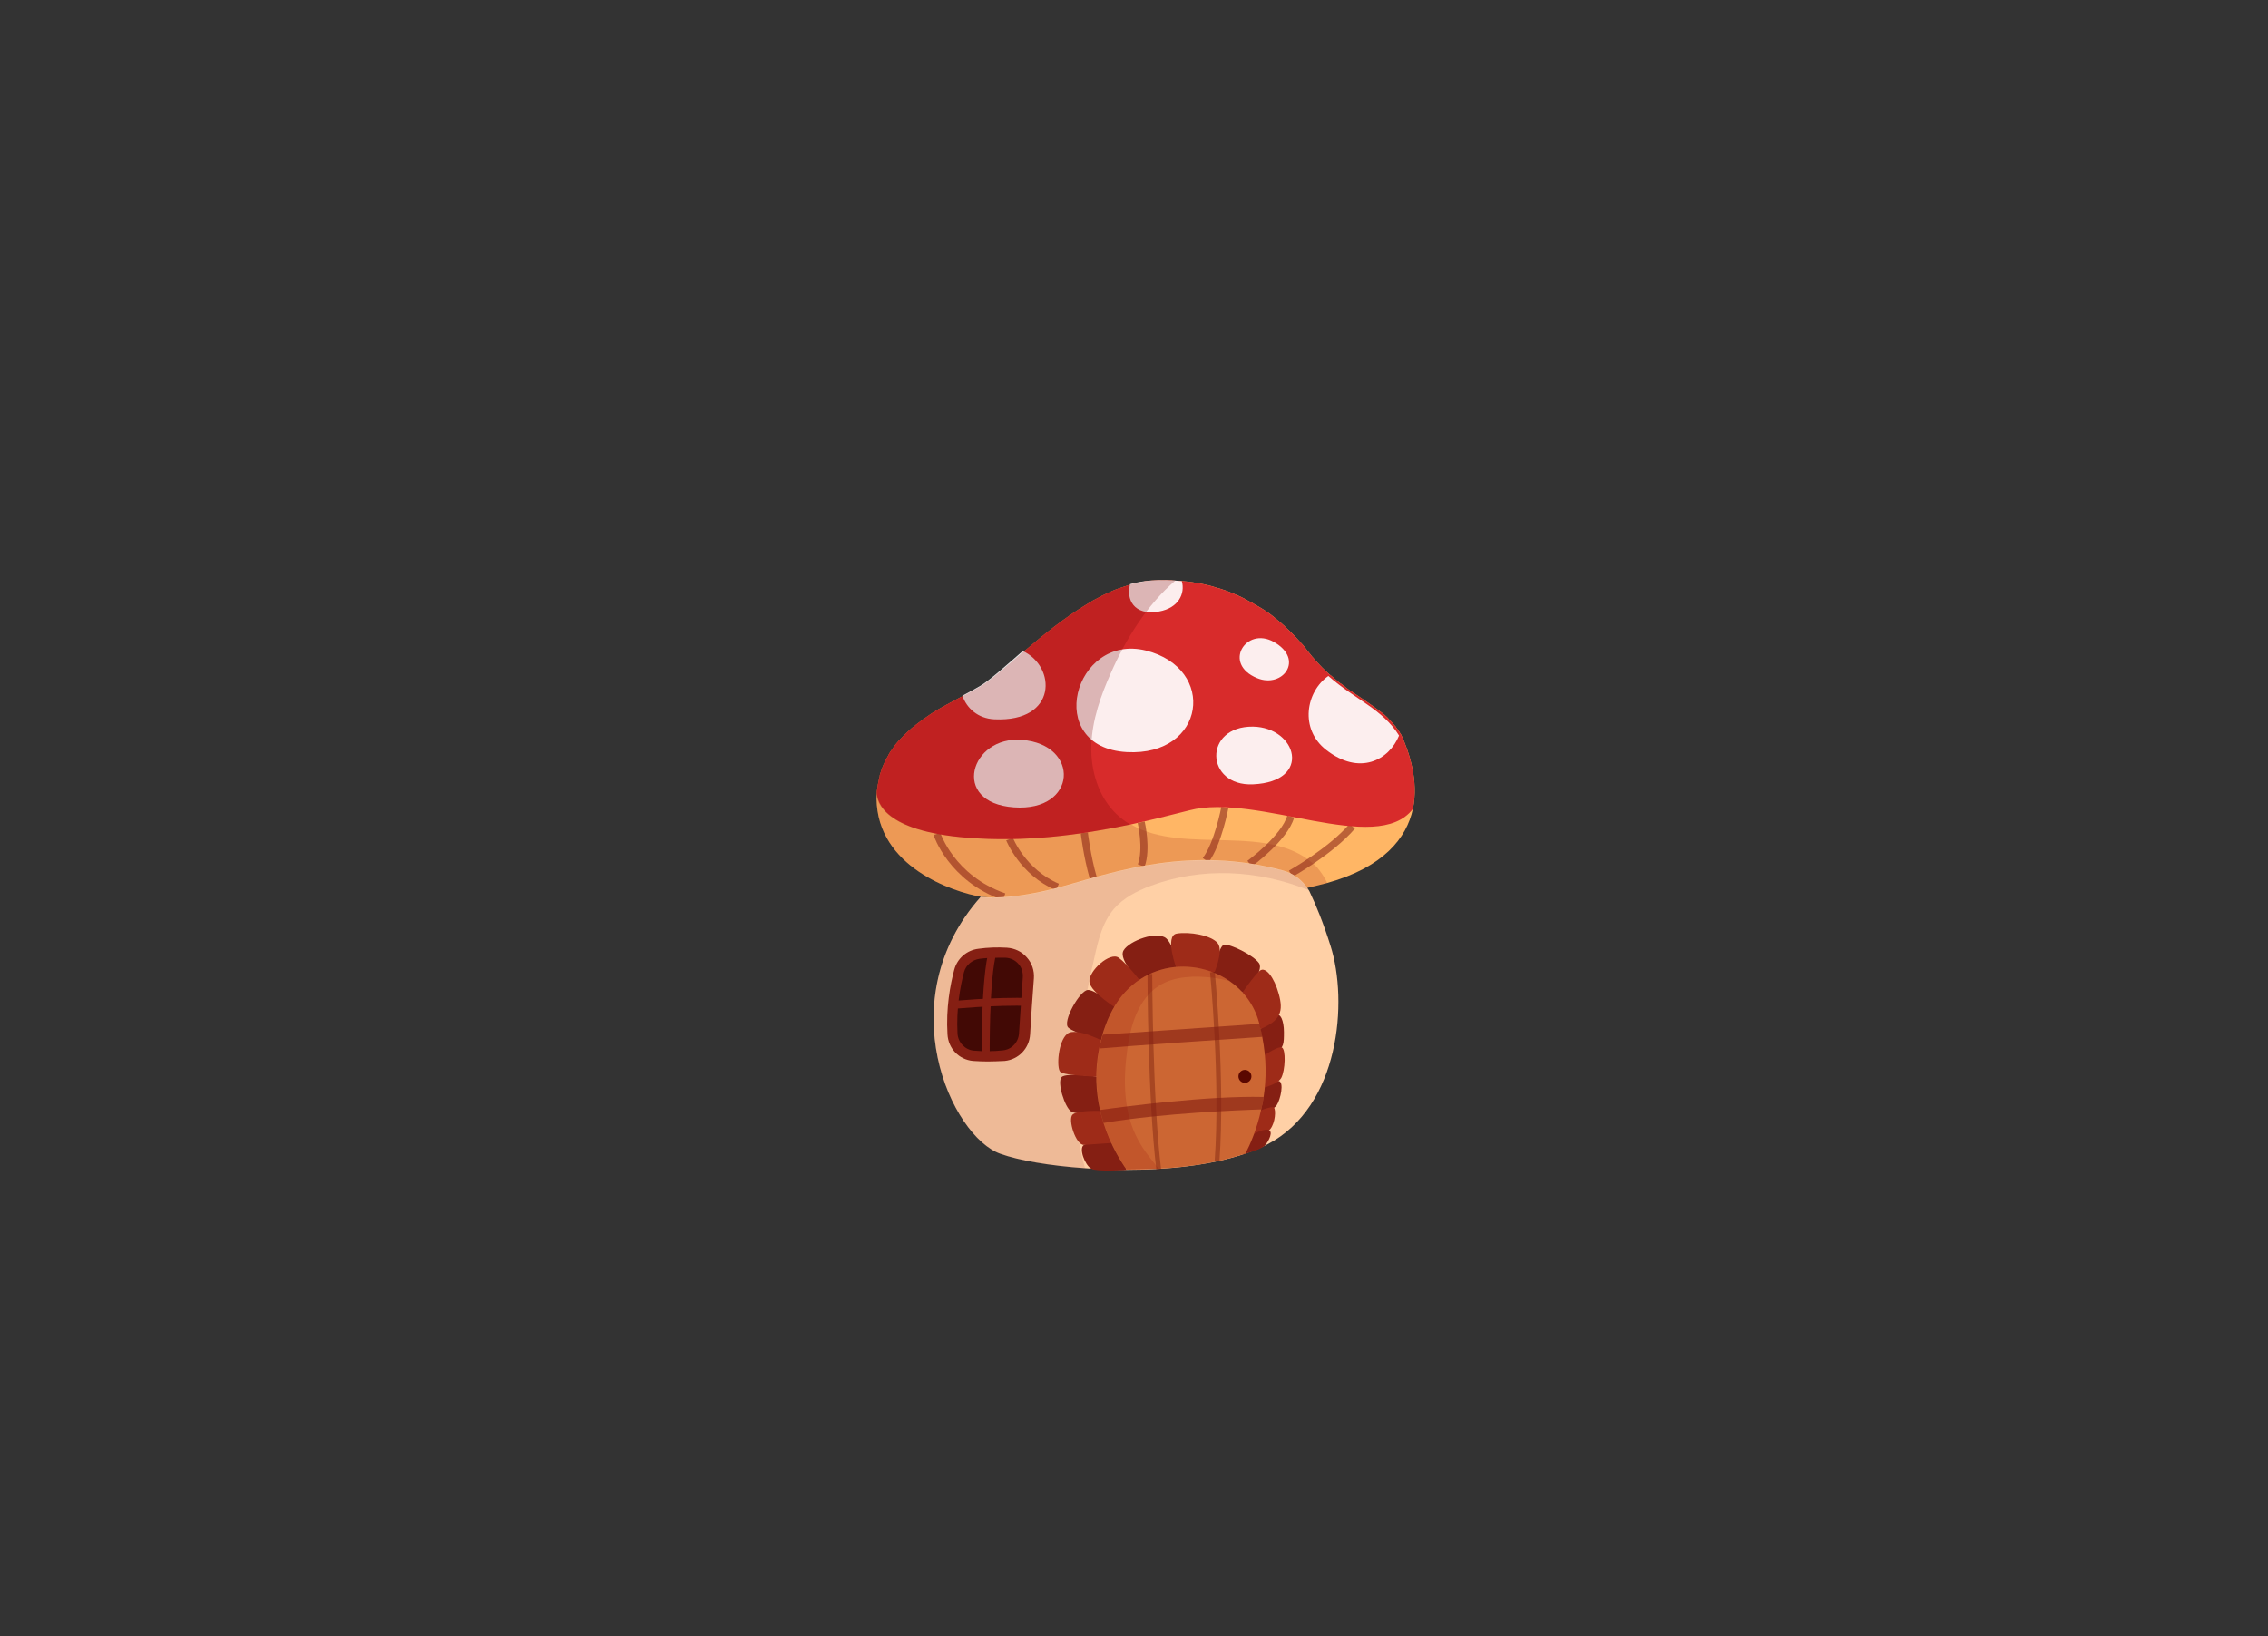 <?xml version="1.0" encoding="utf-8"?>
<!-- Generator: Adobe Illustrator 27.0.0, SVG Export Plug-In . SVG Version: 6.00 Build 0)  -->
<svg version="1.1" id="BACKGROUND" xmlns="http://www.w3.org/2000/svg" xmlns:xlink="http://www.w3.org/1999/xlink" x="0px" y="0px"
	 viewBox="0 0 837.3 604" style="enable-background:new 0 0 837.3 604;" xml:space="preserve">
<rect x="0" y="0" width="837.3" height="604" fill="#333333" stroke="none"/>
<style type="text/css">
	.st0{fill:#FFB665;}
	.st1{opacity:0.16;fill:#8E0000;}
	.st2{opacity:0.56;}
	.st3{fill:none;stroke:#851F13;stroke-width:2.64;stroke-miterlimit:10;}
	.st4{fill:#D82B2B;}
	.st5{opacity:0.92;}
	.st6{fill:#FFFFFF;}
	.st7{opacity:0.24;fill:#770000;}
	.st8{fill:#FFD0A6;}
	.st9{opacity:0.16;fill:#914646;}
	.st10{fill:none;stroke:#280101;stroke-width:1.32;stroke-miterlimit:10;}
	.st11{fill:#420905;}
	.st12{fill:#851F13;}
	.st13{fill:#9E2B18;}
	.st14{fill:#CC6633;}
	.st15{opacity:0.33;}
	.st16{fill:none;stroke:#5A0700;stroke-width:1.76;stroke-miterlimit:10;}
	.st17{opacity:0.64;}
	.st18{fill:#5A0700;}
</style>
<g>
	<g>
		<path class="st0" d="M521.6,298.6L521.6,298.6c-2.3,10.7-10.8,21.5-31.6,27.3c-2.3,0.6-4.7,1.2-7.3,1.8
			c-49.4,9.9-120.6,3.3-120.6,3.3c-10.1-1.8-38.2-10.9-38.5-36.2c0-0.8,0-1.5,0.1-2.3c0-0.3,0-0.6,0.1-0.9c0-0.2,0-0.4,0.1-0.6
			c0-0.3,0.1-0.6,0.1-0.8c0-0.2,0.1-0.5,0.1-0.7c0-0.1,0-0.2,0.1-0.3c0-0.2,0.1-0.4,0.1-0.6c0-0.2,0.1-0.3,0.1-0.5
			c0.1-0.3,0.1-0.6,0.2-0.9c0.1-0.3,0.2-0.6,0.2-1c0,0,0-0.1,0-0.1c0.1-0.3,0.2-0.6,0.3-0.9c0.1-0.2,0.1-0.4,0.2-0.6
			c0.1-0.2,0.1-0.4,0.2-0.6c0.6-1.8,1.5-3.5,2.4-5.1c0.1-0.2,0.2-0.4,0.3-0.6c0.1-0.2,0.2-0.3,0.3-0.5c0.1-0.2,0.3-0.4,0.4-0.6
			c0.1-0.1,0.2-0.3,0.3-0.4c0.1-0.2,0.3-0.4,0.4-0.6c0.5-0.8,1.1-1.5,1.7-2.2c0.2-0.2,0.3-0.4,0.5-0.6c0.2-0.2,0.4-0.4,0.6-0.6
			c0.1-0.1,0.2-0.2,0.3-0.3c0.5-0.6,1.1-1.2,1.7-1.7c0.1-0.1,0.1-0.1,0.2-0.2c0.4-0.4,0.8-0.8,1.3-1.2c0.5-0.5,1.1-1,1.7-1.4
			c0.2-0.2,0.5-0.4,0.7-0.6c0.3-0.2,0.5-0.4,0.8-0.6c0.8-0.6,1.5-1.2,2.3-1.7c0.8-0.5,1.5-1.1,2.3-1.6c0.5-0.3,1-0.7,1.6-1
			c0.3-0.2,0.5-0.3,0.8-0.5c0.5-0.3,1-0.6,1.6-0.9c0.5-0.3,1-0.6,1.6-0.9c0.3-0.1,0.5-0.3,0.8-0.4c0.5-0.3,1-0.6,1.5-0.8
			c0.3-0.1,0.5-0.3,0.7-0.4c0.5-0.3,1-0.5,1.5-0.8c0.7-0.4,1.3-0.7,2-1c0.3-0.2,0.6-0.3,1-0.5c0.3-0.2,0.6-0.3,0.9-0.5
			c0.9-0.5,1.8-1,2.6-1.4c0.2-0.1,0.5-0.3,0.7-0.4c0.5-0.3,1.1-0.6,1.5-0.9c0.2-0.1,0.3-0.2,0.5-0.3c2.4-1.6,5.6-4.2,9.3-7.4
			c0.4-0.3,0.7-0.6,1.1-0.9c1.5-1.3,3.1-2.7,4.7-4.1c6.9-5.9,15.1-12.6,23.7-17.7c0.4-0.3,0.9-0.5,1.3-0.8c0.4-0.3,0.9-0.5,1.3-0.7
			c0.4-0.2,0.9-0.5,1.3-0.7c0.4-0.2,0.9-0.5,1.3-0.7c0.4-0.2,0.9-0.4,1.3-0.6c0.4-0.2,0.9-0.4,1.3-0.6c0.4-0.2,0.9-0.4,1.3-0.6
			c0.9-0.4,1.8-0.7,2.7-1c0.9-0.3,1.8-0.6,2.7-0.9c0.4-0.1,0.9-0.3,1.3-0.4c0,0,0,0,0,0c0.2-0.1,0.4-0.1,0.6-0.2
			c0.3-0.1,0.6-0.1,0.9-0.2c0.1,0,0.1,0,0.2,0c0.3-0.1,0.6-0.1,0.9-0.2c0.1,0,0.3-0.1,0.4-0.1c0.3-0.1,0.7-0.1,1-0.2
			c0.3-0.1,0.7-0.1,1-0.2c0.8-0.1,1.7-0.2,2.5-0.3c1.6-0.1,3.1-0.1,4.6-0.1c0.5,0,1.1,0,1.6,0c0.2,0,0.3,0,0.4,0c0.5,0,1,0,1.4,0.1
			c0,0,0.1,0,0.1,0c0.4,0,0.7,0,1.1,0.1c0.2,0,0.4,0,0.6,0c0.5,0,1,0.1,1.5,0.1c0.1,0,0.2,0,0.3,0c0.4,0,0.8,0.1,1.1,0.1
			c0.3,0,0.6,0.1,0.9,0.1c0.5,0.1,1,0.1,1.6,0.2c0.5,0.1,1,0.2,1.5,0.3c0,0,0,0,0.1,0c0.2,0,0.4,0.1,0.7,0.1
			c2.2,0.4,4.4,0.9,6.5,1.6c0.5,0.1,0.9,0.3,1.4,0.4c0.7,0.2,1.4,0.5,2.1,0.7c0.4,0.2,0.9,0.3,1.3,0.5c1,0.4,2.1,0.9,3.1,1.3
			c0.4,0.2,0.9,0.4,1.3,0.6c0.1,0.1,0.3,0.1,0.4,0.2c0.4,0.2,0.9,0.4,1.3,0.7c0.3,0.2,0.6,0.3,0.9,0.5c0.3,0.1,0.5,0.3,0.8,0.4
			c0.4,0.2,0.7,0.4,1.1,0.6c0,0,0.1,0,0.1,0.1c0.4,0.2,0.8,0.5,1.2,0.7c0.1,0,0.1,0.1,0.2,0.1c0.4,0.2,0.8,0.5,1.2,0.7
			c0.2,0.1,0.3,0.2,0.5,0.3c0.4,0.2,0.7,0.5,1.1,0.7c0.3,0.2,0.6,0.4,0.9,0.6c1.1,0.8,2.2,1.6,3.2,2.5c0.4,0.3,0.7,0.6,1.1,0.9
			c0.2,0.2,0.4,0.4,0.7,0.6c0,0,0.1,0,0.1,0.1c0.2,0.2,0.5,0.4,0.7,0.6c0.3,0.3,0.7,0.6,1,1c0.3,0.3,0.7,0.6,1,0.9
			c0.5,0.5,1,0.9,1.4,1.4c0.4,0.4,0.7,0.7,1.1,1.1c0.4,0.4,0.7,0.8,1.1,1.2c0.3,0.3,0.5,0.6,0.8,0.9c0.1,0.1,0.2,0.2,0.3,0.3
			c0.3,0.3,0.5,0.6,0.8,0.9c0.4,0.5,0.9,1.1,1.3,1.7c2.5,3.2,5,5.9,7.5,8.2c0.3,0.3,0.6,0.5,0.9,0.8c0.1,0,0.1,0.1,0.2,0.1
			c0.9,0.8,1.9,1.6,2.8,2.4c0.3,0.2,0.5,0.4,0.8,0.6c0.1,0,0.1,0.1,0.2,0.1c0.5,0.4,1.1,0.8,1.6,1.2c0.1,0.1,0.2,0.1,0.2,0.2
			c0.6,0.5,1.2,0.9,1.8,1.3c0.3,0.2,0.6,0.4,0.9,0.6c2.5,1.7,5,3.3,7.3,5c0.5,0.3,0.9,0.7,1.4,1c0.3,0.2,0.5,0.4,0.8,0.6
			c0.3,0.2,0.5,0.4,0.8,0.6c0.3,0.2,0.5,0.4,0.8,0.6c0.3,0.2,0.5,0.4,0.8,0.7c0.5,0.4,1,0.9,1.4,1.4c0.1,0.1,0.2,0.2,0.3,0.3
			c0.7,0.7,1.3,1.4,1.9,2.1c0.2,0.2,0.4,0.4,0.5,0.7c0.3,0.3,0.5,0.7,0.8,1.1c0.2,0.2,0.3,0.4,0.4,0.6c0.2,0.3,0.4,0.6,0.6,0.9
			c0,0,0,0,0,0C520.2,277.5,523.8,288.1,521.6,298.6z"/>
		<path class="st1" d="M490,325.9c-2.3,0.6-4.7,1.2-7.3,1.8c-49.4,9.9-120.6,3.3-120.6,3.3c-10.1-1.8-38.2-10.9-38.5-36.2
			c0-0.8,0-1.5,0.1-2.3c0-0.3,0-0.6,0.1-0.9c0-0.2,0-0.4,0.1-0.6c0-0.3,0.1-0.6,0.1-0.8c0-0.2,0.1-0.5,0.1-0.7c0-0.1,0-0.2,0.1-0.3
			c0-0.2,0.1-0.4,0.1-0.6c0-0.2,0.1-0.3,0.1-0.5c0.1-0.3,0.1-0.6,0.2-0.9c0.1-0.3,0.2-0.6,0.2-1c0,0,0-0.1,0-0.1
			c0.1-0.3,0.2-0.6,0.3-0.9c0.1-0.2,0.1-0.4,0.2-0.6c0.1-0.2,0.1-0.4,0.2-0.6c0.6-1.8,1.5-3.5,2.4-5.1c0.1-0.2,0.2-0.4,0.3-0.6
			c0.1-0.2,0.2-0.3,0.3-0.5c0.1-0.2,0.3-0.4,0.4-0.6c0.1-0.1,0.2-0.3,0.3-0.4c0.1-0.2,0.3-0.4,0.4-0.6c0.5-0.8,1.1-1.5,1.7-2.2
			c0.2-0.2,0.3-0.4,0.5-0.6c0.2-0.2,0.4-0.4,0.6-0.6c0.1-0.1,0.2-0.2,0.3-0.3c0.5-0.6,1.1-1.2,1.7-1.7c0.1-0.1,0.1-0.1,0.2-0.2
			c0.4-0.4,0.8-0.8,1.3-1.2c0.5-0.5,1.1-1,1.7-1.4c0.2-0.2,0.5-0.4,0.7-0.6c0.3-0.2,0.5-0.4,0.8-0.6c0.8-0.6,1.5-1.2,2.3-1.7
			c0.8-0.6,1.6-1.1,2.3-1.6c0.5-0.3,1-0.7,1.6-1c0.3-0.2,0.5-0.3,0.8-0.5c0.5-0.3,1-0.6,1.6-0.9c0.5-0.3,1-0.6,1.6-0.9
			c0.3-0.1,0.5-0.3,0.8-0.4c0.5-0.3,1-0.6,1.5-0.8c0.3-0.1,0.5-0.3,0.7-0.4c0.5-0.3,1-0.5,1.5-0.8c0.7-0.4,1.3-0.7,2-1
			c0.3-0.2,0.6-0.3,1-0.5c0.3-0.2,0.6-0.3,0.9-0.5c0.9-0.5,1.8-1,2.6-1.4c0.2-0.1,0.5-0.3,0.7-0.4c0.5-0.3,1.1-0.6,1.5-0.9
			c0.2-0.1,0.3-0.2,0.5-0.3c2.4-1.6,5.6-4.2,9.3-7.4c0.4-0.3,0.7-0.6,1.1-0.9c1.5-1.3,3.1-2.7,4.7-4.1c6.9-5.9,15.1-12.6,23.7-17.7
			c0.4-0.3,0.9-0.5,1.3-0.8c0.4-0.3,0.9-0.5,1.3-0.7c0.4-0.2,0.9-0.5,1.3-0.7c0.4-0.2,0.9-0.5,1.3-0.7c0.4-0.2,0.9-0.4,1.3-0.6
			c0.4-0.2,0.9-0.4,1.3-0.6c0.4-0.2,0.9-0.4,1.3-0.6c0.9-0.4,1.8-0.7,2.7-1c0.9-0.3,1.8-0.6,2.7-0.9c0.4-0.1,0.9-0.3,1.3-0.4
			c0,0,0,0,0,0c0.2-0.1,0.4-0.1,0.6-0.2c0.3-0.1,0.6-0.1,0.9-0.2c0.1,0,0.1,0,0.2,0c0.3-0.1,0.6-0.1,0.9-0.2c0.1,0,0.3-0.1,0.4-0.1
			c0.3-0.1,0.7-0.1,1-0.2c0.3-0.1,0.7-0.1,1-0.2c0.8-0.1,1.7-0.2,2.5-0.3c1.6-0.1,3.1-0.1,4.6-0.1c0.5,0,1.1,0,1.6,0
			c0.2,0,0.3,0,0.4,0c0.5,0,1,0,1.4,0.1c0,0,0.1,0,0.1,0c0.4,0,0.7,0,1.1,0.1l0,0c-10.3,8.8-18.2,21.4-23.7,33.9
			c-3.8,8.5-7,17.5-7.3,26.9c-0.3,9.3,2.6,19.1,9.4,25.5c1.6,1.5,3.2,2.7,5,3.7c19.9,11.5,51.9-1.4,68.6,15.8
			C487.6,321.8,489,323.8,490,325.9z"/>
		<g class="st2">
			<g>
				<path class="st3" d="M345.9,307.8c0,0,5.3,16.4,24.8,23.2"/>
				<path class="st3" d="M372.7,309.7c0,0,4.8,12.2,17.7,17.7"/>
				<path class="st3" d="M400.3,307.4c0,0,1,8.6,3.3,16.6"/>
				<path class="st3" d="M421.3,303.5c0,0,2.3,9.9,0,16"/>
				<path class="st3" d="M452.2,298c0,0-2.5,13.4-7.1,19.5"/>
				<path class="st3" d="M461.3,318.8c0,0,13-9.5,15.2-17.4"/>
				<path class="st3" d="M476.5,322.5c0,0,14.8-8.3,22.7-17.5"/>
			</g>
		</g>
		<path class="st4" d="M521.6,298.6L521.6,298.6c-13.4,17.5-57.5-6.1-82.5,0.5c-7,1.8-14.2,3.6-21.6,5.2c-19,4-39.2,6.6-60.4,4.9
			c-30.4-2.4-33.3-13-33.4-16.7c0-0.3,0-0.6,0.1-0.9c0-0.2,0-0.4,0.1-0.6c0-0.3,0.1-0.6,0.1-0.8c0-0.2,0.1-0.5,0.1-0.7
			c0-0.1,0-0.2,0.1-0.3c0-0.2,0.1-0.4,0.1-0.6c0-0.2,0.1-0.3,0.1-0.5c0.1-0.3,0.1-0.6,0.2-0.9c0.1-0.3,0.2-0.6,0.2-1
			c0,0,0-0.1,0-0.1c0.1-0.3,0.2-0.6,0.3-0.9c0.1-0.2,0.1-0.4,0.2-0.6c0.1-0.2,0.1-0.4,0.2-0.6c0.6-1.8,1.5-3.5,2.4-5.1
			c0.1-0.2,0.2-0.4,0.3-0.6c0.1-0.2,0.2-0.3,0.3-0.5c0.1-0.2,0.3-0.4,0.4-0.6c0.1-0.1,0.2-0.3,0.3-0.4c0.1-0.2,0.3-0.4,0.4-0.6
			c0.5-0.8,1.1-1.5,1.7-2.2c0.2-0.2,0.3-0.4,0.5-0.6c0.2-0.2,0.4-0.4,0.6-0.6c0.1-0.1,0.2-0.2,0.3-0.3c0.5-0.6,1.1-1.2,1.7-1.7
			c0.1-0.1,0.1-0.1,0.2-0.2c0.4-0.4,0.8-0.8,1.3-1.2c0.5-0.5,1.1-1,1.7-1.4c0.2-0.2,0.5-0.4,0.7-0.6c0.3-0.2,0.5-0.4,0.8-0.6
			c0.8-0.6,1.5-1.2,2.3-1.7c0.8-0.6,1.6-1.1,2.3-1.6c0.5-0.3,1-0.7,1.6-1c0.3-0.2,0.5-0.3,0.8-0.5c0.5-0.3,1-0.6,1.6-0.9
			c0.5-0.3,1-0.6,1.6-0.9c0.3-0.1,0.5-0.3,0.8-0.4c0.5-0.3,1-0.6,1.5-0.8c0.3-0.1,0.5-0.3,0.7-0.4c0.5-0.3,1-0.5,1.5-0.8
			c0.7-0.4,1.3-0.7,2-1c0.3-0.2,0.6-0.3,1-0.5c0.3-0.2,0.6-0.3,0.9-0.5c0.9-0.5,1.8-1,2.6-1.4c0.2-0.1,0.5-0.3,0.7-0.4
			c0.5-0.3,1.1-0.6,1.5-0.9c0.2-0.1,0.3-0.2,0.5-0.3c2.4-1.6,5.6-4.2,9.3-7.4c0.4-0.3,0.7-0.6,1.1-0.9c1.5-1.3,3.1-2.7,4.7-4.1
			c6.9-5.9,15.1-12.6,23.7-17.7c0.4-0.3,0.9-0.5,1.3-0.8c0.4-0.3,0.9-0.5,1.3-0.7c0.4-0.2,0.9-0.5,1.3-0.7c0.4-0.2,0.9-0.5,1.3-0.7
			c0.4-0.2,0.9-0.4,1.3-0.6c0.4-0.2,0.9-0.4,1.3-0.6c0.4-0.2,0.9-0.4,1.3-0.6c0.9-0.4,1.8-0.7,2.7-1c0.9-0.3,1.8-0.6,2.7-0.9
			c0.4-0.1,0.9-0.3,1.3-0.4c0,0,0,0,0,0c0.2-0.1,0.4-0.1,0.6-0.2c0.3-0.1,0.6-0.1,0.9-0.2c0.1,0,0.1,0,0.2,0
			c0.3-0.1,0.6-0.1,0.9-0.2c0.1,0,0.3-0.1,0.4-0.1c0.3-0.1,0.7-0.1,1-0.2c0.3-0.1,0.7-0.1,1-0.2c0.8-0.1,1.7-0.2,2.5-0.3
			c1.6-0.1,3.1-0.1,4.6-0.1c0.5,0,1.1,0,1.6,0c0.2,0,0.3,0,0.4,0c0.5,0,1,0,1.4,0.1c0,0,0.1,0,0.1,0c0.4,0,0.7,0,1.1,0.1
			c0.2,0,0.4,0,0.6,0c0.5,0,1,0.1,1.5,0.1c0.1,0,0.2,0,0.3,0c0.4,0,0.8,0.1,1.1,0.1c0.3,0,0.6,0.1,0.9,0.1c0.5,0.1,1,0.1,1.6,0.2
			c0.5,0.1,1,0.2,1.5,0.3c0,0,0,0,0.1,0c0.2,0,0.4,0.1,0.7,0.1c2.2,0.4,4.4,0.9,6.5,1.6c0.5,0.1,0.9,0.3,1.4,0.4
			c0.7,0.2,1.4,0.5,2.1,0.7c0.4,0.2,0.9,0.3,1.3,0.5c1,0.4,2.1,0.9,3.1,1.3c0.4,0.2,0.9,0.4,1.3,0.6c0.1,0.1,0.3,0.1,0.4,0.2
			c0.4,0.2,0.9,0.4,1.3,0.7c0.3,0.2,0.6,0.3,0.9,0.5c0.3,0.1,0.5,0.3,0.8,0.4c0.4,0.2,0.7,0.4,1.1,0.6c0,0,0.1,0,0.1,0.1
			c0.4,0.2,0.8,0.5,1.2,0.7c0.1,0,0.1,0.1,0.2,0.1c0.4,0.2,0.8,0.5,1.2,0.7c0.2,0.1,0.3,0.2,0.5,0.3c0.4,0.2,0.7,0.5,1.1,0.7
			c0.3,0.2,0.6,0.4,0.9,0.6c1.1,0.8,2.2,1.6,3.2,2.5c0.4,0.3,0.7,0.6,1.1,0.9c0.2,0.2,0.4,0.4,0.7,0.6c0,0,0.1,0,0.1,0.1
			c0.2,0.2,0.5,0.4,0.7,0.6c0.3,0.3,0.7,0.6,1,1c0.3,0.3,0.7,0.6,1,0.9c0.5,0.5,1,0.9,1.4,1.4c0.4,0.4,0.7,0.7,1.1,1.1
			c0.4,0.4,0.7,0.8,1.1,1.2c0.3,0.3,0.5,0.6,0.8,0.9c0.1,0.1,0.2,0.2,0.3,0.3c0.3,0.3,0.5,0.6,0.8,0.9c0.4,0.5,0.9,1.1,1.3,1.7
			c2.5,3.2,5,5.9,7.5,8.2c0.3,0.3,0.6,0.5,0.9,0.8c0.1,0,0.1,0.1,0.2,0.1c0.9,0.8,1.9,1.6,2.8,2.4c0.3,0.2,0.5,0.4,0.8,0.6
			c0.1,0,0.1,0.1,0.2,0.1c0.5,0.4,1.1,0.8,1.6,1.2c0.1,0.1,0.2,0.1,0.2,0.2c0.6,0.4,1.2,0.9,1.8,1.3c0.3,0.2,0.6,0.4,0.9,0.6
			c2.5,1.7,5,3.3,7.3,5c0.5,0.3,0.9,0.7,1.4,1c0.3,0.2,0.5,0.4,0.8,0.6c0.3,0.2,0.5,0.4,0.8,0.6c0.3,0.2,0.5,0.4,0.8,0.6
			c0.3,0.2,0.5,0.4,0.8,0.7c0.5,0.4,1,0.9,1.4,1.4c0.1,0.1,0.2,0.2,0.3,0.3c0.7,0.7,1.3,1.4,1.9,2.1c0.2,0.2,0.4,0.4,0.5,0.7
			c0.3,0.3,0.5,0.7,0.8,1.1c0.2,0.2,0.3,0.4,0.4,0.6c0.2,0.3,0.4,0.6,0.6,0.9c0,0,0,0,0,0C520.2,277.5,523.8,288.1,521.6,298.6z"/>
		<g class="st5">
			<g>
				<path class="st6" d="M377.3,273.1c21.6,1.7,20.5,26.6-3,24.9C350.7,296.3,358.3,271.5,377.3,273.1z"/>
				<path class="st6" d="M367.1,265.5c-6.1-0.3-10.2-4.1-11.8-8.7c2.6-1.4,4.9-2.6,6.7-3.7c3.6-2.2,9-7.1,15.6-12.8
					C389.9,245.9,390.6,266.6,367.1,265.5z"/>
				<path class="st6" d="M416,277.6c-31-1.7-19.5-44,7-37.5C449.4,246.7,445.1,279.2,416,277.6z"/>
				<path class="st6" d="M427.9,225.7c-9.4,1.7-12.2-4.6-10.7-10.1c2.5-0.7,5-1.1,7.4-1.3c4-0.3,7.9-0.2,11.7,0.2
					C437.6,219.1,435.1,224.4,427.9,225.7z"/>
				<path class="st6" d="M462.6,268.2c16.2,0.3,22,20.3,0,21.3C444.9,290.3,444.1,268,462.6,268.2z"/>
				<path class="st6" d="M516.5,271.5c-3.7,9.1-14.6,14.9-26.9,5.3c-9.9-7.7-7.5-21.5,0.8-27.3C500.5,258.4,510.4,261.7,516.5,271.5
					z"/>
				<path class="st6" d="M470.2,236.9c11.6,6.5,3.3,17.3-6.1,13.4C451.2,245,460,231.2,470.2,236.9z"/>
			</g>
		</g>
		<path class="st7" d="M433.9,214.3L433.9,214.3c-10.3,8.8-18.2,21.4-23.7,33.9c-3.8,8.5-7,17.5-7.3,26.9
			c-0.3,9.3,2.6,19.1,9.4,25.5c1.6,1.5,3.2,2.7,5,3.7c-19,4-39.2,6.6-60.4,4.9c-30.4-2.4-33.3-13-33.4-16.7c0-0.3,0-0.6,0.1-0.9
			c0-0.2,0-0.4,0.1-0.6c0-0.3,0.1-0.6,0.1-0.8c0-0.2,0.1-0.5,0.1-0.7c0-0.1,0-0.2,0.1-0.3c0-0.2,0.1-0.4,0.1-0.6
			c0-0.2,0.1-0.3,0.1-0.5c0.1-0.3,0.1-0.6,0.2-0.9c0.1-0.3,0.2-0.6,0.2-1c0,0,0-0.1,0-0.1c0.1-0.3,0.2-0.6,0.3-0.9
			c0.1-0.2,0.1-0.4,0.2-0.6c0.1-0.2,0.1-0.4,0.2-0.6c0.6-1.8,1.5-3.5,2.4-5.1c0.1-0.2,0.2-0.4,0.3-0.6c0.1-0.2,0.2-0.3,0.3-0.5
			c0.1-0.2,0.3-0.4,0.4-0.6c0.1-0.1,0.2-0.3,0.3-0.4c0.1-0.2,0.3-0.4,0.4-0.6c0.5-0.8,1.1-1.5,1.7-2.2c0.2-0.2,0.3-0.4,0.5-0.6
			c0.2-0.2,0.4-0.4,0.6-0.6c0.1-0.1,0.2-0.2,0.3-0.3c0.5-0.6,1.1-1.2,1.7-1.7c0.1-0.1,0.1-0.1,0.2-0.2c0.4-0.4,0.8-0.8,1.3-1.2
			c0.5-0.5,1.1-1,1.7-1.4c0.2-0.2,0.5-0.4,0.7-0.6c0.3-0.2,0.5-0.4,0.8-0.6c0.8-0.6,1.5-1.2,2.3-1.7c0.8-0.6,1.6-1.1,2.3-1.6
			c0.5-0.3,1-0.7,1.6-1c0.3-0.2,0.5-0.3,0.8-0.5c0.5-0.3,1-0.6,1.6-0.9c0.5-0.3,1-0.6,1.6-0.9c0.3-0.1,0.5-0.3,0.8-0.4
			c0.5-0.3,1-0.6,1.5-0.8c0.3-0.1,0.5-0.3,0.7-0.4c0.5-0.3,1-0.5,1.5-0.8c0.7-0.4,1.3-0.7,2-1c0.3-0.2,0.6-0.3,1-0.5
			c0.3-0.2,0.6-0.3,0.9-0.5c0.9-0.5,1.8-1,2.6-1.4c0.2-0.1,0.5-0.3,0.7-0.4c0.5-0.3,1.1-0.6,1.5-0.9c0.2-0.1,0.3-0.2,0.5-0.3
			c2.4-1.6,5.6-4.2,9.3-7.4c0.4-0.3,0.7-0.6,1.1-0.9c1.5-1.3,3.1-2.7,4.7-4.1c6.9-5.9,15.1-12.6,23.7-17.7c0.4-0.3,0.9-0.5,1.3-0.8
			c0.4-0.3,0.9-0.5,1.3-0.7c0.4-0.2,0.9-0.5,1.3-0.7c0.4-0.2,0.9-0.5,1.3-0.7c0.4-0.2,0.9-0.4,1.3-0.6c0.4-0.2,0.9-0.4,1.3-0.6
			c0.4-0.2,0.9-0.4,1.3-0.6c0.9-0.4,1.8-0.7,2.7-1c0.9-0.3,1.8-0.6,2.7-0.9c0.4-0.1,0.9-0.3,1.3-0.4c0,0,0,0,0,0
			c0.2-0.1,0.4-0.1,0.6-0.2c0.3-0.1,0.6-0.1,0.9-0.2c0.1,0,0.1,0,0.2,0c0.3-0.1,0.6-0.1,0.9-0.2c0.1,0,0.3-0.1,0.4-0.1
			c0.3-0.1,0.7-0.1,1-0.2c0.3-0.1,0.7-0.1,1-0.2c0.8-0.1,1.7-0.2,2.5-0.3c1.6-0.1,3.1-0.1,4.6-0.1c0.5,0,1.1,0,1.6,0
			c0.2,0,0.3,0,0.4,0c0.5,0,1,0,1.4,0.1c0,0,0.1,0,0.1,0C433.2,214.3,433.6,214.3,433.9,214.3z"/>
	</g>
	<g>
		<g>
			<path class="st8" d="M467.9,422.4c-2.5,1.3-5.2,2.4-8.1,3.4c-12.6,4.3-28.6,6-43.9,6c-5.2,0-10.4-0.2-15.3-0.6
				c-13.1-0.9-24.5-2.9-31.2-5.3c-18.2-6.3-41.3-56.7-7.3-94.9c0,0,10.4,1.8,31.1-4.1c19.5-5.5,46.8-14.7,80.5-5.6
				c3.9,1.1,7.2,3.6,9.3,7c0.3,0.4,0.5,0.8,0.7,1.3c2,4.2,4.7,10.6,7.5,19.5C497.7,369.5,494.7,408.5,467.9,422.4z"/>
			<path class="st9" d="M483,328.5c-18.6-7.4-39.3-8.6-58.3-1.5c-5,1.9-9.9,4.4-13.4,8.4c-4.2,4.9-5.8,11.4-7.2,17.7
				c-3.7,16.3-7,32.7-7.2,49.4c-0.1,9.7,1,19.5,3.7,28.8c-13.1-0.9-24.5-2.9-31.2-5.3c-18.2-6.3-41.3-56.7-7.3-94.9
				c0,0,10.4,1.8,31.1-4.1c19.5-5.5,46.8-14.7,80.5-5.6C477.6,322.5,480.9,325,483,328.5z"/>
		</g>
		<g>
			<path class="st10" d="M378.2,381.6c0.4-5.7,0.9-14,1.4-20.7c0.4-4.8-3.3-9-8.1-9.3c-2.8-0.2-6.3-0.1-10.1,0.4
				c-3.5,0.4-6.4,2.9-7.3,6.3c-1.4,5.2-3,13.8-2.4,23.3c0.3,4.2,3.5,7.6,7.7,8c2.9,0.3,6.7,0.4,11.1-0.1
				C374.6,389.2,377.9,385.8,378.2,381.6z"/>
			<path class="st11" d="M366.4,351.6c11.9,0.1,12.9,3.9,13.2,11.8c0.3,7.9-0.8,20.6-3.6,23.9c-2.8,3.3-12.8,3.2-19.1,1.9
				c-6.3-1.4-5.7-14.5-5.4-18.8C351.9,366.2,351.2,351.5,366.4,351.6z"/>
			<g>
				<path class="st12" d="M364.6,391.8c-1.8,0-3.6-0.1-5.4-0.2c-5.2-0.5-9.1-4.6-9.4-9.8c-0.6-9.7,1-18.3,2.5-23.9
					c1.1-4.1,4.6-7.2,8.9-7.7c3.5-0.5,7.1-0.6,10.5-0.4c2.9,0.2,5.5,1.4,7.4,3.6c1.9,2.1,2.8,4.9,2.6,7.7
					c-0.5,6.7-1.1,14.9-1.4,20.7l0,0c-0.3,5.2-4.3,9.3-9.4,9.8C368.6,391.7,366.6,391.8,364.6,391.8z M368.5,353.5
					c-2.3,0-4.6,0.1-6.9,0.4c-2.7,0.4-5,2.3-5.7,4.9c-1.4,5.3-2.9,13.5-2.4,22.7c0.2,3.3,2.8,6,6,6.3c3.5,0.3,7.1,0.3,10.7-0.1
					c3.3-0.3,5.8-3,6-6.3c0.4-5.7,0.9-14,1.4-20.7c0.1-1.8-0.4-3.6-1.6-4.9c-1.2-1.4-2.9-2.2-4.7-2.3
					C370.4,353.5,369.5,353.5,368.5,353.5z"/>
			</g>
			<g>
				<g>
					<path class="st12" d="M362.4,391.3c0-1.2-0.3-30.5,2.8-40.9l2.8,0.8c-3,9.9-2.6,39.7-2.6,40L362.4,391.3z"/>
				</g>
				<g>
					<path class="st12" d="M350.6,372.5l-0.3-2.9c0.2,0,16.9-1.7,30.4-1.2l-0.1,2.9C367.3,370.8,350.8,372.5,350.6,372.5z"/>
				</g>
			</g>
		</g>
		<g>
			<g>
				<g>
					<path class="st12" d="M415.9,431.8c0,0-10.7,0.8-13-0.4c-2.3-1.2-4.8-7.6-2.7-8.8c2.1-1.1,8.9-1.1,11.4-0.8
						C414.1,422.2,415.9,431.8,415.9,431.8z"/>
					<path class="st12" d="M408.6,410.3c0,0-10.7,1.5-13.1,0c-2.4-1.5-5.3-10.8-3.6-12.7c1.7-1.9,14.6,0,14.6,0
						S406.5,406.8,408.6,410.3z"/>
					<path class="st12" d="M407.7,384.5c0,0-11-3.1-13.3-5.2c-2.3-2.1,4.2-13.7,7.2-13.9c3-0.2,11.4,7.2,11.4,7.2
						S409.2,378.9,407.7,384.5z"/>
					<path class="st12" d="M421.1,362.4c0,0-8.4-8-6.3-11.6c2.1-3.6,12.5-7.4,15.8-4.4c3.2,3,3.8,11.2,3.8,11.2
						S425.3,358.1,421.1,362.4z"/>
					<path class="st12" d="M447.9,359.9c0,0,1.9-10.8,4-11.2c2.1-0.4,10.8,3.8,12.9,6.8c2.1,3-5.5,11.3-5.5,11.3
						S452,361.1,447.9,359.9z"/>
					<path class="st12" d="M465.1,379.9c0,0,4.7-3.5,6.1-4.9c1.4-1.4,2.8,1.7,2.8,5.9c0,4.2,0,5.9-3,7.6c-3,1.7-7,2.7-7,2.7
						L465.1,379.9z"/>
					<path class="st12" d="M464,402.5c0,0-0.4,6.3-1.1,8c-0.8,1.7,6.8-0.2,8.4-2.5c1.5-2.3,2.8-8.6,0.8-9
						C470.1,398.5,464,402.5,464,402.5z"/>
					<g>
						<path class="st13" d="M411.6,421.8c0,0-8.4,0.6-11.4,0.8c-3,0.2-6.1-9.5-4.2-11.2c1.9-1.7,11.2-1.5,12.5-1.1
							C409.9,410.6,413.5,419.9,411.6,421.8z"/>
						<path class="st13" d="M406.5,397.5c0,0-13.8-0.4-15.1-1.9c-1.4-1.5-0.8-11.2,2.6-14c3.4-2.8,14.6,3.4,14.6,3.4
							S406.3,393.7,406.5,397.5z"/>
						<path class="st13" d="M413,372.7c0,0-10.4-6.3-10.8-10.3c-0.4-4,7.6-11.2,10.8-8.9c3.2,2.3,8.2,8.9,8.2,8.9
							S414.9,367.9,413,372.7z"/>
						<path class="st13" d="M434.4,357.7c0,0-4.6-12.3,0-13.1c4.6-0.8,12.9,0.6,15.2,3.6c2.3,3-1.7,11.8-1.7,11.8
							S438.8,357.1,434.4,357.7z"/>
						<path class="st13" d="M458.3,366.9c0,0,4.7-6.9,6.8-8.6c2.1-1.7,5.3,2.4,7,8.6c1.7,6.2,0.9,9.8-7,13
							C465.1,379.9,460.2,368.1,458.3,366.9z"/>
						<path class="st13" d="M464.6,390.9c0,0-0.6,9.3-1.1,10.6c-0.6,1.3,7.9-0.8,9.5-3.6c1.5-2.8,1.8-10.6,0.2-11.3
							C471.6,386,464.6,390.9,464.6,390.9z"/>
						<path class="st13" d="M462.8,410.9c0,0-0.9,5.2-1.5,7.5c-0.6,2.3,5.9,0.6,7.7-1.7c1.8-2.3,2.1-7,1.3-7.9
							C469.5,408,462.8,410.9,462.8,410.9z"/>
					</g>
					<path class="st12" d="M461.3,419.5l-2.7,6.7c0,0,7-1.8,8.4-3.4c1.4-1.6,3.4-5.4,1-5.8C465.5,416.7,461.3,419.5,461.3,419.5z"/>
				</g>
			</g>
			<path class="st14" d="M466.5,404.9c-0.2,1.6-0.5,3.1-0.9,4.6c-1.6,7.4-4.1,13-5.8,16.3c-9.4,3.2-20.6,5-32.1,5.6
				c-3.9,0.2-7.9,0.3-11.8,0.3c-2-2.8-5.9-8.9-8.5-17.2c-0.5-1.5-0.9-3.1-1.3-4.8c-1.5-6.6-2-14.3-0.3-22.7c0.3-1.7,0.7-3.4,1.2-5.1
				c0.3-1.1,0.7-2.2,1.1-3.3c8.3-23.3,31.4-26.4,45.8-16.5c5.1,3.5,9.1,8.7,10.9,15.3c0.1,0.2,0.1,0.4,0.1,0.5
				c0.4,1.6,0.8,3.2,1.1,4.8C467.6,390.9,467.5,398.4,466.5,404.9z"/>
			<g class="st15">
				<g>
					<path class="st16" d="M424.5,359.5c0,0,0.1,46.5,3.3,72.3"/>
					<path class="st16" d="M447.6,358.8c0,0,3.9,39.9,1.7,69.9"/>
				</g>
			</g>
			<g class="st17">
				<path class="st12" d="M466.1,382.7c-15.1,1-47.2,3.2-60.2,4.3c0.3-1.7,0.7-3.4,1.2-5.1c10-0.7,40.9-2.8,57.9-4
					C465.4,379.5,465.8,381.1,466.1,382.7z"/>
				<path class="st12" d="M466.5,404.9c-0.2,1.6-0.5,3.1-0.9,4.6c-7.2,0.2-36.9,1.4-58.2,5c-0.5-1.5-0.9-3.1-1.3-4.8
					C414.8,408.5,445.6,404.4,466.5,404.9z"/>
			</g>
			<circle class="st18" cx="459.6" cy="397.3" r="2.4"/>
			<path class="st1" d="M453.9,362.1c-1.9-0.5-3.9-0.9-5.9-1.2c-6.9-0.8-14.4-0.7-20.2,3c-7.5,4.8-10.4,14.4-11.6,23.3
				c-1.6,11.4-1.5,23.7,4.1,33.8c2,3.7,4.8,7.1,7.5,10.4c-3.9,0.2-7.9,0.3-11.8,0.3c-2-2.8-5.9-8.9-8.5-17.2
				c-0.5-1.5-0.9-3.1-1.3-4.8c-1.5-6.6-2-14.3-0.3-22.7c0.3-1.7,0.7-3.4,1.2-5.1c0.3-1.1,0.7-2.2,1.1-3.3
				C416.4,355.3,439.6,352.2,453.9,362.1z"/>
		</g>
	</g>
</g>
</svg>
